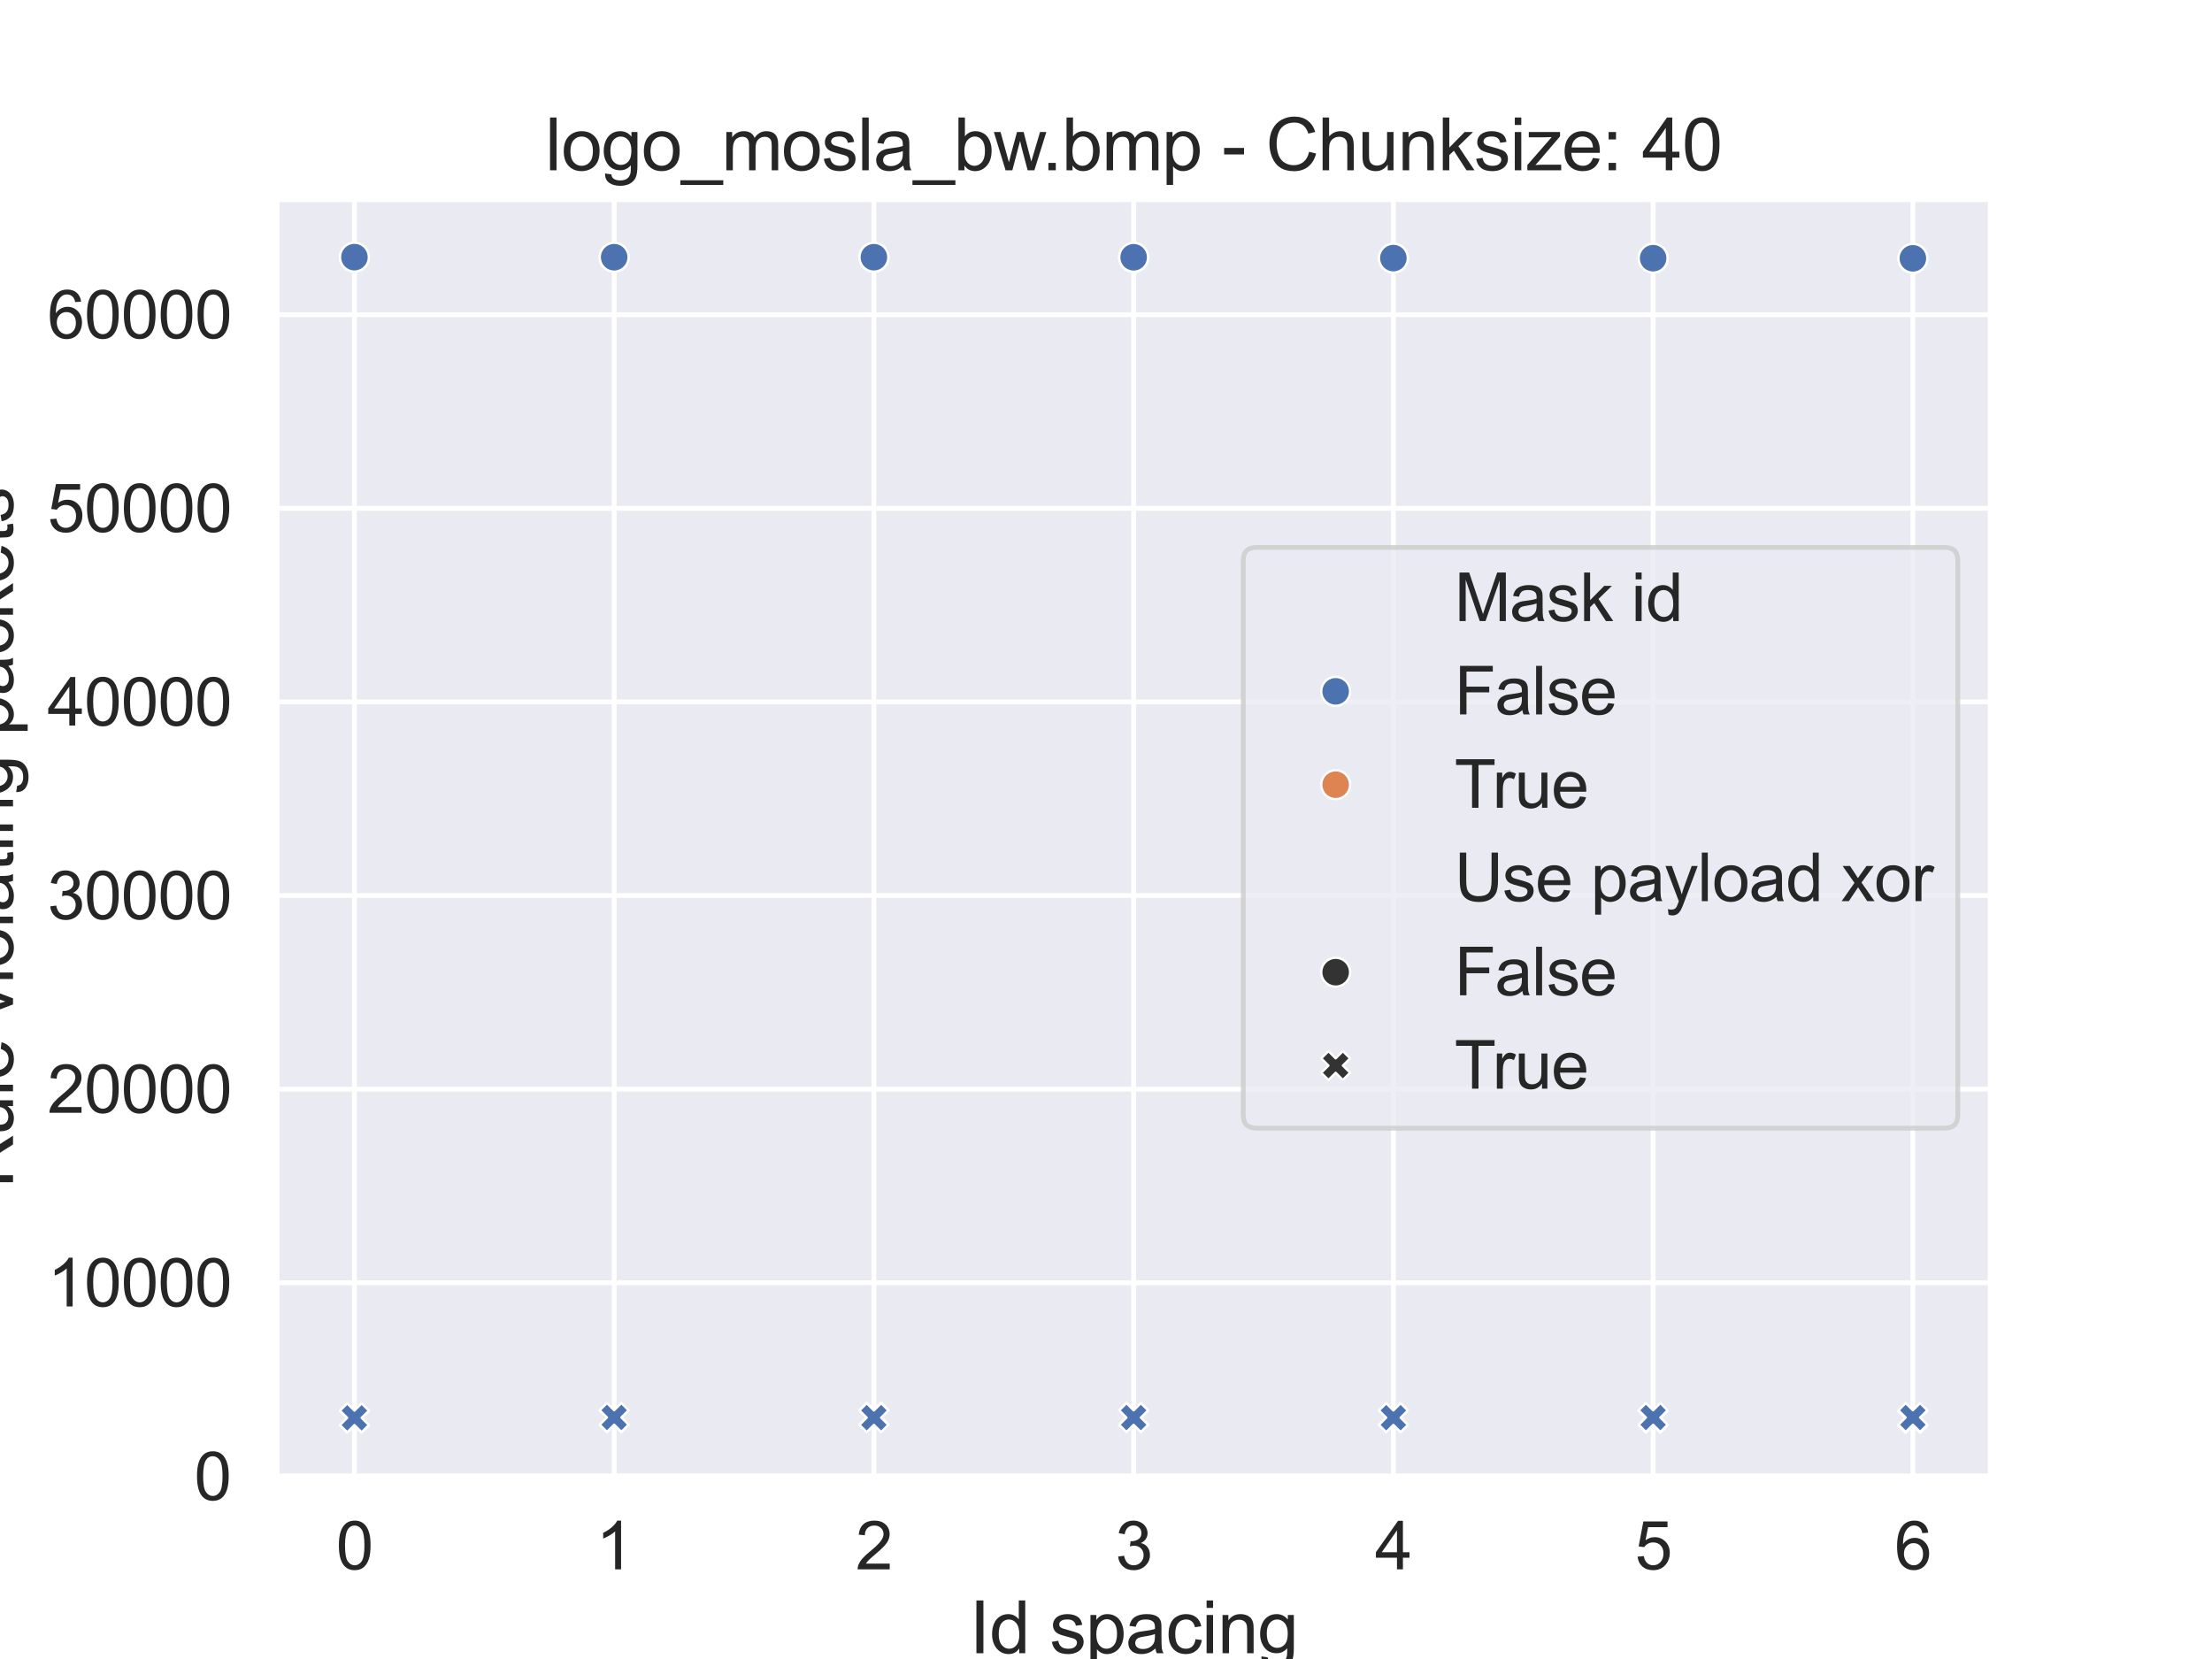 <?xml version="1.0" encoding="utf-8" standalone="no"?>
<!DOCTYPE svg PUBLIC "-//W3C//DTD SVG 1.1//EN"
  "http://www.w3.org/Graphics/SVG/1.1/DTD/svg11.dtd">
<svg xmlns:xlink="http://www.w3.org/1999/xlink" width="460.8pt" height="345.6pt" viewBox="0 0 460.8 345.6" xmlns="http://www.w3.org/2000/svg" version="1.1">
 <defs>
  <style type="text/css">*{stroke-linejoin: round; stroke-linecap: butt}</style>
 </defs>
 <g id="figure_1">
  <g id="patch_1">
   <path d="M 0 345.6 
L 460.8 345.6 
L 460.8 0 
L 0 0 
z
" style="fill: #ffffff"/>
  </g>
  <g id="axes_1">
   <g id="patch_2">
    <path d="M 57.6 307.584 
L 414.72 307.584 
L 414.72 41.472 
L 57.6 41.472 
z
" style="fill: #eaeaf2"/>
   </g>
   <g id="matplotlib.axis_1">
    <g id="xtick_1">
     <g id="line2d_1">
      <path d="M 73.833 307.584 
L 73.833 41.472 
" clip-path="url(#p64cc87c2f6)" style="fill: none; stroke: #ffffff; stroke-linecap: round"/>
     </g>
     <g id="text_1">
      <!-- 0 -->
      <g style="fill: #262626" transform="translate(70.01 326.926) scale(0.138 -0.138)">
       <defs>
        <path id="ArialMT-30" d="M 266 2259 
Q 266 3072 433 3567 
Q 600 4063 929 4331 
Q 1259 4600 1759 4600 
Q 2128 4600 2406 4451 
Q 2684 4303 2865 4023 
Q 3047 3744 3150 3342 
Q 3253 2941 3253 2259 
Q 3253 1453 3087 958 
Q 2922 463 2592 192 
Q 2263 -78 1759 -78 
Q 1097 -78 719 397 
Q 266 969 266 2259 
z
M 844 2259 
Q 844 1131 1108 757 
Q 1372 384 1759 384 
Q 2147 384 2411 759 
Q 2675 1134 2675 2259 
Q 2675 3391 2411 3762 
Q 2147 4134 1753 4134 
Q 1366 4134 1134 3806 
Q 844 3388 844 2259 
z
" transform="scale(0.016)"/>
       </defs>
       <use xlink:href="#ArialMT-30"/>
      </g>
     </g>
    </g>
    <g id="xtick_2">
     <g id="line2d_2">
      <path d="M 127.942 307.584 
L 127.942 41.472 
" clip-path="url(#p64cc87c2f6)" style="fill: none; stroke: #ffffff; stroke-linecap: round"/>
     </g>
     <g id="text_2">
      <!-- 1 -->
      <g style="fill: #262626" transform="translate(124.119 326.926) scale(0.138 -0.138)">
       <defs>
        <path id="ArialMT-31" d="M 2384 0 
L 1822 0 
L 1822 3584 
Q 1619 3391 1289 3197 
Q 959 3003 697 2906 
L 697 3450 
Q 1169 3672 1522 3987 
Q 1875 4303 2022 4600 
L 2384 4600 
L 2384 0 
z
" transform="scale(0.016)"/>
       </defs>
       <use xlink:href="#ArialMT-31"/>
      </g>
     </g>
    </g>
    <g id="xtick_3">
     <g id="line2d_3">
      <path d="M 182.051 307.584 
L 182.051 41.472 
" clip-path="url(#p64cc87c2f6)" style="fill: none; stroke: #ffffff; stroke-linecap: round"/>
     </g>
     <g id="text_3">
      <!-- 2 -->
      <g style="fill: #262626" transform="translate(178.228 326.926) scale(0.138 -0.138)">
       <defs>
        <path id="ArialMT-32" d="M 3222 541 
L 3222 0 
L 194 0 
Q 188 203 259 391 
Q 375 700 629 1000 
Q 884 1300 1366 1694 
Q 2113 2306 2375 2664 
Q 2638 3022 2638 3341 
Q 2638 3675 2398 3904 
Q 2159 4134 1775 4134 
Q 1369 4134 1125 3890 
Q 881 3647 878 3216 
L 300 3275 
Q 359 3922 746 4261 
Q 1134 4600 1788 4600 
Q 2447 4600 2831 4234 
Q 3216 3869 3216 3328 
Q 3216 3053 3103 2787 
Q 2991 2522 2730 2228 
Q 2469 1934 1863 1422 
Q 1356 997 1212 845 
Q 1069 694 975 541 
L 3222 541 
z
" transform="scale(0.016)"/>
       </defs>
       <use xlink:href="#ArialMT-32"/>
      </g>
     </g>
    </g>
    <g id="xtick_4">
     <g id="line2d_4">
      <path d="M 236.16 307.584 
L 236.16 41.472 
" clip-path="url(#p64cc87c2f6)" style="fill: none; stroke: #ffffff; stroke-linecap: round"/>
     </g>
     <g id="text_4">
      <!-- 3 -->
      <g style="fill: #262626" transform="translate(232.337 326.926) scale(0.138 -0.138)">
       <defs>
        <path id="ArialMT-33" d="M 269 1209 
L 831 1284 
Q 928 806 1161 595 
Q 1394 384 1728 384 
Q 2125 384 2398 659 
Q 2672 934 2672 1341 
Q 2672 1728 2419 1979 
Q 2166 2231 1775 2231 
Q 1616 2231 1378 2169 
L 1441 2663 
Q 1497 2656 1531 2656 
Q 1891 2656 2178 2843 
Q 2466 3031 2466 3422 
Q 2466 3731 2256 3934 
Q 2047 4138 1716 4138 
Q 1388 4138 1169 3931 
Q 950 3725 888 3313 
L 325 3413 
Q 428 3978 793 4289 
Q 1159 4600 1703 4600 
Q 2078 4600 2393 4439 
Q 2709 4278 2876 4000 
Q 3044 3722 3044 3409 
Q 3044 3113 2884 2869 
Q 2725 2625 2413 2481 
Q 2819 2388 3044 2092 
Q 3269 1797 3269 1353 
Q 3269 753 2831 336 
Q 2394 -81 1725 -81 
Q 1122 -81 723 278 
Q 325 638 269 1209 
z
" transform="scale(0.016)"/>
       </defs>
       <use xlink:href="#ArialMT-33"/>
      </g>
     </g>
    </g>
    <g id="xtick_5">
     <g id="line2d_5">
      <path d="M 290.269 307.584 
L 290.269 41.472 
" clip-path="url(#p64cc87c2f6)" style="fill: none; stroke: #ffffff; stroke-linecap: round"/>
     </g>
     <g id="text_5">
      <!-- 4 -->
      <g style="fill: #262626" transform="translate(286.446 326.926) scale(0.138 -0.138)">
       <defs>
        <path id="ArialMT-34" d="M 2069 0 
L 2069 1097 
L 81 1097 
L 81 1613 
L 2172 4581 
L 2631 4581 
L 2631 1613 
L 3250 1613 
L 3250 1097 
L 2631 1097 
L 2631 0 
L 2069 0 
z
M 2069 1613 
L 2069 3678 
L 634 1613 
L 2069 1613 
z
" transform="scale(0.016)"/>
       </defs>
       <use xlink:href="#ArialMT-34"/>
      </g>
     </g>
    </g>
    <g id="xtick_6">
     <g id="line2d_6">
      <path d="M 344.378 307.584 
L 344.378 41.472 
" clip-path="url(#p64cc87c2f6)" style="fill: none; stroke: #ffffff; stroke-linecap: round"/>
     </g>
     <g id="text_6">
      <!-- 5 -->
      <g style="fill: #262626" transform="translate(340.555 326.926) scale(0.138 -0.138)">
       <defs>
        <path id="ArialMT-35" d="M 266 1200 
L 856 1250 
Q 922 819 1161 601 
Q 1400 384 1738 384 
Q 2144 384 2425 690 
Q 2706 997 2706 1503 
Q 2706 1984 2436 2262 
Q 2166 2541 1728 2541 
Q 1456 2541 1237 2417 
Q 1019 2294 894 2097 
L 366 2166 
L 809 4519 
L 3088 4519 
L 3088 3981 
L 1259 3981 
L 1013 2750 
Q 1425 3038 1878 3038 
Q 2478 3038 2890 2622 
Q 3303 2206 3303 1553 
Q 3303 931 2941 478 
Q 2500 -78 1738 -78 
Q 1113 -78 717 272 
Q 322 622 266 1200 
z
" transform="scale(0.016)"/>
       </defs>
       <use xlink:href="#ArialMT-35"/>
      </g>
     </g>
    </g>
    <g id="xtick_7">
     <g id="line2d_7">
      <path d="M 398.487 307.584 
L 398.487 41.472 
" clip-path="url(#p64cc87c2f6)" style="fill: none; stroke: #ffffff; stroke-linecap: round"/>
     </g>
     <g id="text_7">
      <!-- 6 -->
      <g style="fill: #262626" transform="translate(394.664 326.926) scale(0.138 -0.138)">
       <defs>
        <path id="ArialMT-36" d="M 3184 3459 
L 2625 3416 
Q 2550 3747 2413 3897 
Q 2184 4138 1850 4138 
Q 1581 4138 1378 3988 
Q 1113 3794 959 3422 
Q 806 3050 800 2363 
Q 1003 2672 1297 2822 
Q 1591 2972 1913 2972 
Q 2475 2972 2870 2558 
Q 3266 2144 3266 1488 
Q 3266 1056 3080 686 
Q 2894 316 2569 119 
Q 2244 -78 1831 -78 
Q 1128 -78 684 439 
Q 241 956 241 2144 
Q 241 3472 731 4075 
Q 1159 4600 1884 4600 
Q 2425 4600 2770 4297 
Q 3116 3994 3184 3459 
z
M 888 1484 
Q 888 1194 1011 928 
Q 1134 663 1356 523 
Q 1578 384 1822 384 
Q 2178 384 2434 671 
Q 2691 959 2691 1453 
Q 2691 1928 2437 2201 
Q 2184 2475 1800 2475 
Q 1419 2475 1153 2201 
Q 888 1928 888 1484 
z
" transform="scale(0.016)"/>
       </defs>
       <use xlink:href="#ArialMT-36"/>
      </g>
     </g>
    </g>
    <g id="text_8">
     <!-- Id spacing -->
     <g style="fill: #262626" transform="translate(201.973 344.396) scale(0.15 -0.15)">
      <defs>
       <path id="ArialMT-49" d="M 597 0 
L 597 4581 
L 1203 4581 
L 1203 0 
L 597 0 
z
" transform="scale(0.016)"/>
       <path id="ArialMT-64" d="M 2575 0 
L 2575 419 
Q 2259 -75 1647 -75 
Q 1250 -75 917 144 
Q 584 363 401 755 
Q 219 1147 219 1656 
Q 219 2153 384 2558 
Q 550 2963 881 3178 
Q 1213 3394 1622 3394 
Q 1922 3394 2156 3267 
Q 2391 3141 2538 2938 
L 2538 4581 
L 3097 4581 
L 3097 0 
L 2575 0 
z
M 797 1656 
Q 797 1019 1065 703 
Q 1334 388 1700 388 
Q 2069 388 2326 689 
Q 2584 991 2584 1609 
Q 2584 2291 2321 2609 
Q 2059 2928 1675 2928 
Q 1300 2928 1048 2622 
Q 797 2316 797 1656 
z
" transform="scale(0.016)"/>
       <path id="ArialMT-20" transform="scale(0.016)"/>
       <path id="ArialMT-73" d="M 197 991 
L 753 1078 
Q 800 744 1014 566 
Q 1228 388 1613 388 
Q 2000 388 2187 545 
Q 2375 703 2375 916 
Q 2375 1106 2209 1216 
Q 2094 1291 1634 1406 
Q 1016 1563 777 1677 
Q 538 1791 414 1992 
Q 291 2194 291 2438 
Q 291 2659 392 2848 
Q 494 3038 669 3163 
Q 800 3259 1026 3326 
Q 1253 3394 1513 3394 
Q 1903 3394 2198 3281 
Q 2494 3169 2634 2976 
Q 2775 2784 2828 2463 
L 2278 2388 
Q 2241 2644 2061 2787 
Q 1881 2931 1553 2931 
Q 1166 2931 1000 2803 
Q 834 2675 834 2503 
Q 834 2394 903 2306 
Q 972 2216 1119 2156 
Q 1203 2125 1616 2013 
Q 2213 1853 2448 1751 
Q 2684 1650 2818 1456 
Q 2953 1263 2953 975 
Q 2953 694 2789 445 
Q 2625 197 2315 61 
Q 2006 -75 1616 -75 
Q 969 -75 630 194 
Q 291 463 197 991 
z
" transform="scale(0.016)"/>
       <path id="ArialMT-70" d="M 422 -1272 
L 422 3319 
L 934 3319 
L 934 2888 
Q 1116 3141 1344 3267 
Q 1572 3394 1897 3394 
Q 2322 3394 2647 3175 
Q 2972 2956 3137 2557 
Q 3303 2159 3303 1684 
Q 3303 1175 3120 767 
Q 2938 359 2589 142 
Q 2241 -75 1856 -75 
Q 1575 -75 1351 44 
Q 1128 163 984 344 
L 984 -1272 
L 422 -1272 
z
M 931 1641 
Q 931 1000 1190 694 
Q 1450 388 1819 388 
Q 2194 388 2461 705 
Q 2728 1022 2728 1688 
Q 2728 2322 2467 2637 
Q 2206 2953 1844 2953 
Q 1484 2953 1207 2617 
Q 931 2281 931 1641 
z
" transform="scale(0.016)"/>
       <path id="ArialMT-61" d="M 2588 409 
Q 2275 144 1986 34 
Q 1697 -75 1366 -75 
Q 819 -75 525 192 
Q 231 459 231 875 
Q 231 1119 342 1320 
Q 453 1522 633 1644 
Q 813 1766 1038 1828 
Q 1203 1872 1538 1913 
Q 2219 1994 2541 2106 
Q 2544 2222 2544 2253 
Q 2544 2597 2384 2738 
Q 2169 2928 1744 2928 
Q 1347 2928 1158 2789 
Q 969 2650 878 2297 
L 328 2372 
Q 403 2725 575 2942 
Q 747 3159 1072 3276 
Q 1397 3394 1825 3394 
Q 2250 3394 2515 3294 
Q 2781 3194 2906 3042 
Q 3031 2891 3081 2659 
Q 3109 2516 3109 2141 
L 3109 1391 
Q 3109 606 3145 398 
Q 3181 191 3288 0 
L 2700 0 
Q 2613 175 2588 409 
z
M 2541 1666 
Q 2234 1541 1622 1453 
Q 1275 1403 1131 1340 
Q 988 1278 909 1158 
Q 831 1038 831 891 
Q 831 666 1001 516 
Q 1172 366 1500 366 
Q 1825 366 2078 508 
Q 2331 650 2450 897 
Q 2541 1088 2541 1459 
L 2541 1666 
z
" transform="scale(0.016)"/>
       <path id="ArialMT-63" d="M 2588 1216 
L 3141 1144 
Q 3050 572 2676 248 
Q 2303 -75 1759 -75 
Q 1078 -75 664 370 
Q 250 816 250 1647 
Q 250 2184 428 2587 
Q 606 2991 970 3192 
Q 1334 3394 1763 3394 
Q 2303 3394 2647 3120 
Q 2991 2847 3088 2344 
L 2541 2259 
Q 2463 2594 2264 2762 
Q 2066 2931 1784 2931 
Q 1359 2931 1093 2626 
Q 828 2322 828 1663 
Q 828 994 1084 691 
Q 1341 388 1753 388 
Q 2084 388 2306 591 
Q 2528 794 2588 1216 
z
" transform="scale(0.016)"/>
       <path id="ArialMT-69" d="M 425 3934 
L 425 4581 
L 988 4581 
L 988 3934 
L 425 3934 
z
M 425 0 
L 425 3319 
L 988 3319 
L 988 0 
L 425 0 
z
" transform="scale(0.016)"/>
       <path id="ArialMT-6e" d="M 422 0 
L 422 3319 
L 928 3319 
L 928 2847 
Q 1294 3394 1984 3394 
Q 2284 3394 2536 3286 
Q 2788 3178 2913 3003 
Q 3038 2828 3088 2588 
Q 3119 2431 3119 2041 
L 3119 0 
L 2556 0 
L 2556 2019 
Q 2556 2363 2490 2533 
Q 2425 2703 2258 2804 
Q 2091 2906 1866 2906 
Q 1506 2906 1245 2678 
Q 984 2450 984 1813 
L 984 0 
L 422 0 
z
" transform="scale(0.016)"/>
       <path id="ArialMT-67" d="M 319 -275 
L 866 -356 
Q 900 -609 1056 -725 
Q 1266 -881 1628 -881 
Q 2019 -881 2231 -725 
Q 2444 -569 2519 -288 
Q 2563 -116 2559 434 
Q 2191 0 1641 0 
Q 956 0 581 494 
Q 206 988 206 1678 
Q 206 2153 378 2554 
Q 550 2956 876 3175 
Q 1203 3394 1644 3394 
Q 2231 3394 2613 2919 
L 2613 3319 
L 3131 3319 
L 3131 450 
Q 3131 -325 2973 -648 
Q 2816 -972 2473 -1159 
Q 2131 -1347 1631 -1347 
Q 1038 -1347 672 -1080 
Q 306 -813 319 -275 
z
M 784 1719 
Q 784 1066 1043 766 
Q 1303 466 1694 466 
Q 2081 466 2343 764 
Q 2606 1063 2606 1700 
Q 2606 2309 2336 2618 
Q 2066 2928 1684 2928 
Q 1309 2928 1046 2623 
Q 784 2319 784 1719 
z
" transform="scale(0.016)"/>
      </defs>
      <use xlink:href="#ArialMT-49"/>
      <use xlink:href="#ArialMT-64" x="27.783"/>
      <use xlink:href="#ArialMT-20" x="83.398"/>
      <use xlink:href="#ArialMT-73" x="111.182"/>
      <use xlink:href="#ArialMT-70" x="161.182"/>
      <use xlink:href="#ArialMT-61" x="216.797"/>
      <use xlink:href="#ArialMT-63" x="272.412"/>
      <use xlink:href="#ArialMT-69" x="322.412"/>
      <use xlink:href="#ArialMT-6e" x="344.629"/>
      <use xlink:href="#ArialMT-67" x="400.244"/>
     </g>
    </g>
   </g>
   <g id="matplotlib.axis_2">
    <g id="ytick_1">
     <g id="line2d_8">
      <path d="M 57.6 307.564 
L 414.72 307.564 
" clip-path="url(#p64cc87c2f6)" style="fill: none; stroke: #ffffff; stroke-linecap: round"/>
     </g>
     <g id="text_9">
      <!-- 0 -->
      <g style="fill: #262626" transform="translate(40.454 312.485) scale(0.138 -0.138)">
       <use xlink:href="#ArialMT-30"/>
      </g>
     </g>
    </g>
    <g id="ytick_2">
     <g id="line2d_9">
      <path d="M 57.6 267.229 
L 414.72 267.229 
" clip-path="url(#p64cc87c2f6)" style="fill: none; stroke: #ffffff; stroke-linecap: round"/>
     </g>
     <g id="text_10">
      <!-- 10000 -->
      <g style="fill: #262626" transform="translate(9.869 272.15) scale(0.138 -0.138)">
       <use xlink:href="#ArialMT-31"/>
       <use xlink:href="#ArialMT-30" x="55.615"/>
       <use xlink:href="#ArialMT-30" x="111.23"/>
       <use xlink:href="#ArialMT-30" x="166.846"/>
       <use xlink:href="#ArialMT-30" x="222.461"/>
      </g>
     </g>
    </g>
    <g id="ytick_3">
     <g id="line2d_10">
      <path d="M 57.6 226.894 
L 414.72 226.894 
" clip-path="url(#p64cc87c2f6)" style="fill: none; stroke: #ffffff; stroke-linecap: round"/>
     </g>
     <g id="text_11">
      <!-- 20000 -->
      <g style="fill: #262626" transform="translate(9.869 231.815) scale(0.138 -0.138)">
       <use xlink:href="#ArialMT-32"/>
       <use xlink:href="#ArialMT-30" x="55.615"/>
       <use xlink:href="#ArialMT-30" x="111.23"/>
       <use xlink:href="#ArialMT-30" x="166.846"/>
       <use xlink:href="#ArialMT-30" x="222.461"/>
      </g>
     </g>
    </g>
    <g id="ytick_4">
     <g id="line2d_11">
      <path d="M 57.6 186.558 
L 414.72 186.558 
" clip-path="url(#p64cc87c2f6)" style="fill: none; stroke: #ffffff; stroke-linecap: round"/>
     </g>
     <g id="text_12">
      <!-- 30000 -->
      <g style="fill: #262626" transform="translate(9.869 191.479) scale(0.138 -0.138)">
       <use xlink:href="#ArialMT-33"/>
       <use xlink:href="#ArialMT-30" x="55.615"/>
       <use xlink:href="#ArialMT-30" x="111.23"/>
       <use xlink:href="#ArialMT-30" x="166.846"/>
       <use xlink:href="#ArialMT-30" x="222.461"/>
      </g>
     </g>
    </g>
    <g id="ytick_5">
     <g id="line2d_12">
      <path d="M 57.6 146.223 
L 414.72 146.223 
" clip-path="url(#p64cc87c2f6)" style="fill: none; stroke: #ffffff; stroke-linecap: round"/>
     </g>
     <g id="text_13">
      <!-- 40000 -->
      <g style="fill: #262626" transform="translate(9.869 151.144) scale(0.138 -0.138)">
       <use xlink:href="#ArialMT-34"/>
       <use xlink:href="#ArialMT-30" x="55.615"/>
       <use xlink:href="#ArialMT-30" x="111.23"/>
       <use xlink:href="#ArialMT-30" x="166.846"/>
       <use xlink:href="#ArialMT-30" x="222.461"/>
      </g>
     </g>
    </g>
    <g id="ytick_6">
     <g id="line2d_13">
      <path d="M 57.6 105.887 
L 414.72 105.887 
" clip-path="url(#p64cc87c2f6)" style="fill: none; stroke: #ffffff; stroke-linecap: round"/>
     </g>
     <g id="text_14">
      <!-- 50000 -->
      <g style="fill: #262626" transform="translate(9.869 110.808) scale(0.138 -0.138)">
       <use xlink:href="#ArialMT-35"/>
       <use xlink:href="#ArialMT-30" x="55.615"/>
       <use xlink:href="#ArialMT-30" x="111.23"/>
       <use xlink:href="#ArialMT-30" x="166.846"/>
       <use xlink:href="#ArialMT-30" x="222.461"/>
      </g>
     </g>
    </g>
    <g id="ytick_7">
     <g id="line2d_14">
      <path d="M 57.6 65.552 
L 414.72 65.552 
" clip-path="url(#p64cc87c2f6)" style="fill: none; stroke: #ffffff; stroke-linecap: round"/>
     </g>
     <g id="text_15">
      <!-- 60000 -->
      <g style="fill: #262626" transform="translate(9.869 70.473) scale(0.138 -0.138)">
       <use xlink:href="#ArialMT-36"/>
       <use xlink:href="#ArialMT-30" x="55.615"/>
       <use xlink:href="#ArialMT-30" x="111.23"/>
       <use xlink:href="#ArialMT-30" x="166.846"/>
       <use xlink:href="#ArialMT-30" x="222.461"/>
      </g>
     </g>
    </g>
    <g id="text_16">
     <!-- Rule violating packets -->
     <g style="fill: #262626" transform="translate(2.712 247.481) rotate(-90) scale(0.15 -0.15)">
      <defs>
       <path id="ArialMT-52" d="M 503 0 
L 503 4581 
L 2534 4581 
Q 3147 4581 3465 4457 
Q 3784 4334 3975 4021 
Q 4166 3709 4166 3331 
Q 4166 2844 3850 2509 
Q 3534 2175 2875 2084 
Q 3116 1969 3241 1856 
Q 3506 1613 3744 1247 
L 4541 0 
L 3778 0 
L 3172 953 
Q 2906 1366 2734 1584 
Q 2563 1803 2427 1890 
Q 2291 1978 2150 2013 
Q 2047 2034 1813 2034 
L 1109 2034 
L 1109 0 
L 503 0 
z
M 1109 2559 
L 2413 2559 
Q 2828 2559 3062 2645 
Q 3297 2731 3419 2920 
Q 3541 3109 3541 3331 
Q 3541 3656 3305 3865 
Q 3069 4075 2559 4075 
L 1109 4075 
L 1109 2559 
z
" transform="scale(0.016)"/>
       <path id="ArialMT-75" d="M 2597 0 
L 2597 488 
Q 2209 -75 1544 -75 
Q 1250 -75 995 37 
Q 741 150 617 320 
Q 494 491 444 738 
Q 409 903 409 1263 
L 409 3319 
L 972 3319 
L 972 1478 
Q 972 1038 1006 884 
Q 1059 663 1231 536 
Q 1403 409 1656 409 
Q 1909 409 2131 539 
Q 2353 669 2445 892 
Q 2538 1116 2538 1541 
L 2538 3319 
L 3100 3319 
L 3100 0 
L 2597 0 
z
" transform="scale(0.016)"/>
       <path id="ArialMT-6c" d="M 409 0 
L 409 4581 
L 972 4581 
L 972 0 
L 409 0 
z
" transform="scale(0.016)"/>
       <path id="ArialMT-65" d="M 2694 1069 
L 3275 997 
Q 3138 488 2766 206 
Q 2394 -75 1816 -75 
Q 1088 -75 661 373 
Q 234 822 234 1631 
Q 234 2469 665 2931 
Q 1097 3394 1784 3394 
Q 2450 3394 2872 2941 
Q 3294 2488 3294 1666 
Q 3294 1616 3291 1516 
L 816 1516 
Q 847 969 1125 678 
Q 1403 388 1819 388 
Q 2128 388 2347 550 
Q 2566 713 2694 1069 
z
M 847 1978 
L 2700 1978 
Q 2663 2397 2488 2606 
Q 2219 2931 1791 2931 
Q 1403 2931 1139 2672 
Q 875 2413 847 1978 
z
" transform="scale(0.016)"/>
       <path id="ArialMT-76" d="M 1344 0 
L 81 3319 
L 675 3319 
L 1388 1331 
Q 1503 1009 1600 663 
Q 1675 925 1809 1294 
L 2547 3319 
L 3125 3319 
L 1869 0 
L 1344 0 
z
" transform="scale(0.016)"/>
       <path id="ArialMT-6f" d="M 213 1659 
Q 213 2581 725 3025 
Q 1153 3394 1769 3394 
Q 2453 3394 2887 2945 
Q 3322 2497 3322 1706 
Q 3322 1066 3130 698 
Q 2938 331 2570 128 
Q 2203 -75 1769 -75 
Q 1072 -75 642 372 
Q 213 819 213 1659 
z
M 791 1659 
Q 791 1022 1069 705 
Q 1347 388 1769 388 
Q 2188 388 2466 706 
Q 2744 1025 2744 1678 
Q 2744 2294 2464 2611 
Q 2184 2928 1769 2928 
Q 1347 2928 1069 2612 
Q 791 2297 791 1659 
z
" transform="scale(0.016)"/>
       <path id="ArialMT-74" d="M 1650 503 
L 1731 6 
Q 1494 -44 1306 -44 
Q 1000 -44 831 53 
Q 663 150 594 308 
Q 525 466 525 972 
L 525 2881 
L 113 2881 
L 113 3319 
L 525 3319 
L 525 4141 
L 1084 4478 
L 1084 3319 
L 1650 3319 
L 1650 2881 
L 1084 2881 
L 1084 941 
Q 1084 700 1114 631 
Q 1144 563 1211 522 
Q 1278 481 1403 481 
Q 1497 481 1650 503 
z
" transform="scale(0.016)"/>
       <path id="ArialMT-6b" d="M 425 0 
L 425 4581 
L 988 4581 
L 988 1969 
L 2319 3319 
L 3047 3319 
L 1778 2088 
L 3175 0 
L 2481 0 
L 1384 1697 
L 988 1316 
L 988 0 
L 425 0 
z
" transform="scale(0.016)"/>
      </defs>
      <use xlink:href="#ArialMT-52"/>
      <use xlink:href="#ArialMT-75" x="72.217"/>
      <use xlink:href="#ArialMT-6c" x="127.832"/>
      <use xlink:href="#ArialMT-65" x="150.049"/>
      <use xlink:href="#ArialMT-20" x="205.664"/>
      <use xlink:href="#ArialMT-76" x="233.447"/>
      <use xlink:href="#ArialMT-69" x="283.447"/>
      <use xlink:href="#ArialMT-6f" x="305.664"/>
      <use xlink:href="#ArialMT-6c" x="361.279"/>
      <use xlink:href="#ArialMT-61" x="383.496"/>
      <use xlink:href="#ArialMT-74" x="439.111"/>
      <use xlink:href="#ArialMT-69" x="466.895"/>
      <use xlink:href="#ArialMT-6e" x="489.111"/>
      <use xlink:href="#ArialMT-67" x="544.727"/>
      <use xlink:href="#ArialMT-20" x="600.342"/>
      <use xlink:href="#ArialMT-70" x="628.125"/>
      <use xlink:href="#ArialMT-61" x="683.74"/>
      <use xlink:href="#ArialMT-63" x="739.355"/>
      <use xlink:href="#ArialMT-6b" x="789.355"/>
      <use xlink:href="#ArialMT-65" x="839.355"/>
      <use xlink:href="#ArialMT-74" x="894.971"/>
      <use xlink:href="#ArialMT-73" x="922.754"/>
     </g>
    </g>
   </g>
   <g id="PathCollection_1">
    <path d="M 72.333 298.432 
L 73.833 296.932 
L 75.333 298.432 
L 76.833 296.932 
L 75.333 295.432 
L 76.833 293.932 
L 75.333 292.432 
L 73.833 293.932 
L 72.333 292.432 
L 70.833 293.932 
L 72.333 295.432 
L 70.833 296.932 
z
" clip-path="url(#p64cc87c2f6)" style="fill: #dd8452; stroke: #ffffff; stroke-width: 0.48"/>
    <path d="M 72.333 298.359 
L 73.833 296.859 
L 75.333 298.359 
L 76.833 296.859 
L 75.333 295.359 
L 76.833 293.859 
L 75.333 292.359 
L 73.833 293.859 
L 72.333 292.359 
L 70.833 293.859 
L 72.333 295.359 
L 70.833 296.859 
z
" clip-path="url(#p64cc87c2f6)" style="fill: #4c72b0; stroke: #ffffff; stroke-width: 0.48"/>
    <path d="M 73.833 56.608 
C 74.628 56.608 75.391 56.292 75.954 55.73 
C 76.517 55.167 76.833 54.404 76.833 53.608 
C 76.833 52.813 76.517 52.05 75.954 51.487 
C 75.391 50.924 74.628 50.608 73.833 50.608 
C 73.037 50.608 72.274 50.924 71.711 51.487 
C 71.149 52.05 70.833 52.813 70.833 53.608 
C 70.833 54.404 71.149 55.167 71.711 55.73 
C 72.274 56.292 73.037 56.608 73.833 56.608 
z
" clip-path="url(#p64cc87c2f6)" style="fill: #dd8452; stroke: #ffffff; stroke-width: 0.48"/>
    <path d="M 73.833 56.568 
C 74.628 56.568 75.391 56.252 75.954 55.689 
C 76.517 55.127 76.833 54.364 76.833 53.568 
C 76.833 52.772 76.517 52.009 75.954 51.447 
C 75.391 50.884 74.628 50.568 73.833 50.568 
C 73.037 50.568 72.274 50.884 71.711 51.447 
C 71.149 52.009 70.833 52.772 70.833 53.568 
C 70.833 54.364 71.149 55.127 71.711 55.689 
C 72.274 56.252 73.037 56.568 73.833 56.568 
z
" clip-path="url(#p64cc87c2f6)" style="fill: #4c72b0; stroke: #ffffff; stroke-width: 0.48"/>
    <path d="M 126.442 298.347 
L 127.942 296.847 
L 129.442 298.347 
L 130.942 296.847 
L 129.442 295.347 
L 130.942 293.847 
L 129.442 292.347 
L 127.942 293.847 
L 126.442 292.347 
L 124.942 293.847 
L 126.442 295.347 
L 124.942 296.847 
z
" clip-path="url(#p64cc87c2f6)" style="fill: #dd8452; stroke: #ffffff; stroke-width: 0.48"/>
    <path d="M 126.442 298.282 
L 127.942 296.782 
L 129.442 298.282 
L 130.942 296.782 
L 129.442 295.282 
L 130.942 293.782 
L 129.442 292.282 
L 127.942 293.782 
L 126.442 292.282 
L 124.942 293.782 
L 126.442 295.282 
L 124.942 296.782 
z
" clip-path="url(#p64cc87c2f6)" style="fill: #4c72b0; stroke: #ffffff; stroke-width: 0.48"/>
    <path d="M 127.942 56.608 
C 128.737 56.608 129.501 56.292 130.063 55.73 
C 130.626 55.167 130.942 54.404 130.942 53.608 
C 130.942 52.813 130.626 52.05 130.063 51.487 
C 129.501 50.924 128.737 50.608 127.942 50.608 
C 127.146 50.608 126.383 50.924 125.82 51.487 
C 125.258 52.05 124.942 52.813 124.942 53.608 
C 124.942 54.404 125.258 55.167 125.82 55.73 
C 126.383 56.292 127.146 56.608 127.942 56.608 
z
" clip-path="url(#p64cc87c2f6)" style="fill: #dd8452; stroke: #ffffff; stroke-width: 0.48"/>
    <path d="M 127.942 56.584 
C 128.737 56.584 129.501 56.268 130.063 55.705 
C 130.626 55.143 130.942 54.38 130.942 53.584 
C 130.942 52.789 130.626 52.025 130.063 51.463 
C 129.501 50.9 128.737 50.584 127.942 50.584 
C 127.146 50.584 126.383 50.9 125.82 51.463 
C 125.258 52.025 124.942 52.789 124.942 53.584 
C 124.942 54.38 125.258 55.143 125.82 55.705 
C 126.383 56.268 127.146 56.584 127.942 56.584 
z
" clip-path="url(#p64cc87c2f6)" style="fill: #4c72b0; stroke: #ffffff; stroke-width: 0.48"/>
    <path d="M 180.551 298.202 
L 182.051 296.702 
L 183.551 298.202 
L 185.051 296.702 
L 183.551 295.202 
L 185.051 293.702 
L 183.551 292.202 
L 182.051 293.702 
L 180.551 292.202 
L 179.051 293.702 
L 180.551 295.202 
L 179.051 296.702 
z
" clip-path="url(#p64cc87c2f6)" style="fill: #dd8452; stroke: #ffffff; stroke-width: 0.48"/>
    <path d="M 180.551 298.327 
L 182.051 296.827 
L 183.551 298.327 
L 185.051 296.827 
L 183.551 295.327 
L 185.051 293.827 
L 183.551 292.327 
L 182.051 293.827 
L 180.551 292.327 
L 179.051 293.827 
L 180.551 295.327 
L 179.051 296.827 
z
" clip-path="url(#p64cc87c2f6)" style="fill: #4c72b0; stroke: #ffffff; stroke-width: 0.48"/>
    <path d="M 182.051 56.608 
C 182.847 56.608 183.61 56.292 184.172 55.73 
C 184.735 55.167 185.051 54.404 185.051 53.608 
C 185.051 52.813 184.735 52.05 184.172 51.487 
C 183.61 50.924 182.847 50.608 182.051 50.608 
C 181.255 50.608 180.492 50.924 179.93 51.487 
C 179.367 52.05 179.051 52.813 179.051 53.608 
C 179.051 54.404 179.367 55.167 179.93 55.73 
C 180.492 56.292 181.255 56.608 182.051 56.608 
z
" clip-path="url(#p64cc87c2f6)" style="fill: #dd8452; stroke: #ffffff; stroke-width: 0.48"/>
    <path d="M 182.051 56.58 
C 182.847 56.58 183.61 56.264 184.172 55.701 
C 184.735 55.139 185.051 54.376 185.051 53.58 
C 185.051 52.784 184.735 52.021 184.172 51.459 
C 183.61 50.896 182.847 50.58 182.051 50.58 
C 181.255 50.58 180.492 50.896 179.93 51.459 
C 179.367 52.021 179.051 52.784 179.051 53.58 
C 179.051 54.376 179.367 55.139 179.93 55.701 
C 180.492 56.264 181.255 56.58 182.051 56.58 
z
" clip-path="url(#p64cc87c2f6)" style="fill: #4c72b0; stroke: #ffffff; stroke-width: 0.48"/>
    <path d="M 234.66 298.286 
L 236.16 296.786 
L 237.66 298.286 
L 239.16 296.786 
L 237.66 295.286 
L 239.16 293.786 
L 237.66 292.286 
L 236.16 293.786 
L 234.66 292.286 
L 233.16 293.786 
L 234.66 295.286 
L 233.16 296.786 
z
" clip-path="url(#p64cc87c2f6)" style="fill: #dd8452; stroke: #ffffff; stroke-width: 0.48"/>
    <path d="M 234.66 298.306 
L 236.16 296.806 
L 237.66 298.306 
L 239.16 296.806 
L 237.66 295.306 
L 239.16 293.806 
L 237.66 292.306 
L 236.16 293.806 
L 234.66 292.306 
L 233.16 293.806 
L 234.66 295.306 
L 233.16 296.806 
z
" clip-path="url(#p64cc87c2f6)" style="fill: #4c72b0; stroke: #ffffff; stroke-width: 0.48"/>
    <path d="M 236.16 56.665 
C 236.956 56.665 237.719 56.349 238.281 55.786 
C 238.844 55.224 239.16 54.46 239.16 53.665 
C 239.16 52.869 238.844 52.106 238.281 51.543 
C 237.719 50.981 236.956 50.665 236.16 50.665 
C 235.364 50.665 234.601 50.981 234.039 51.543 
C 233.476 52.106 233.16 52.869 233.16 53.665 
C 233.16 54.46 233.476 55.224 234.039 55.786 
C 234.601 56.349 235.364 56.665 236.16 56.665 
z
" clip-path="url(#p64cc87c2f6)" style="fill: #dd8452; stroke: #ffffff; stroke-width: 0.48"/>
    <path d="M 236.16 56.596 
C 236.956 56.596 237.719 56.28 238.281 55.718 
C 238.844 55.155 239.16 54.392 239.16 53.596 
C 239.16 52.801 238.844 52.037 238.281 51.475 
C 237.719 50.912 236.956 50.596 236.16 50.596 
C 235.364 50.596 234.601 50.912 234.039 51.475 
C 233.476 52.037 233.16 52.801 233.16 53.596 
C 233.16 54.392 233.476 55.155 234.039 55.718 
C 234.601 56.28 235.364 56.596 236.16 56.596 
z
" clip-path="url(#p64cc87c2f6)" style="fill: #4c72b0; stroke: #ffffff; stroke-width: 0.48"/>
    <path d="M 288.769 298.319 
L 290.269 296.819 
L 291.769 298.319 
L 293.269 296.819 
L 291.769 295.319 
L 293.269 293.819 
L 291.769 292.319 
L 290.269 293.819 
L 288.769 292.319 
L 287.269 293.819 
L 288.769 295.319 
L 287.269 296.819 
z
" clip-path="url(#p64cc87c2f6)" style="fill: #dd8452; stroke: #ffffff; stroke-width: 0.48"/>
    <path d="M 288.769 298.327 
L 290.269 296.827 
L 291.769 298.327 
L 293.269 296.827 
L 291.769 295.327 
L 293.269 293.827 
L 291.769 292.327 
L 290.269 293.827 
L 288.769 292.327 
L 287.269 293.827 
L 288.769 295.327 
L 287.269 296.827 
z
" clip-path="url(#p64cc87c2f6)" style="fill: #4c72b0; stroke: #ffffff; stroke-width: 0.48"/>
    <path d="M 290.269 56.798 
C 291.065 56.798 291.828 56.482 292.39 55.919 
C 292.953 55.357 293.269 54.594 293.269 53.798 
C 293.269 53.002 292.953 52.239 292.39 51.677 
C 291.828 51.114 291.065 50.798 290.269 50.798 
C 289.473 50.798 288.71 51.114 288.148 51.677 
C 287.585 52.239 287.269 53.002 287.269 53.798 
C 287.269 54.594 287.585 55.357 288.148 55.919 
C 288.71 56.482 289.473 56.798 290.269 56.798 
z
" clip-path="url(#p64cc87c2f6)" style="fill: #dd8452; stroke: #ffffff; stroke-width: 0.48"/>
    <path d="M 290.269 56.766 
C 291.065 56.766 291.828 56.45 292.39 55.887 
C 292.953 55.324 293.269 54.561 293.269 53.766 
C 293.269 52.97 292.953 52.207 292.39 51.644 
C 291.828 51.082 291.065 50.766 290.269 50.766 
C 289.473 50.766 288.71 51.082 288.148 51.644 
C 287.585 52.207 287.269 52.97 287.269 53.766 
C 287.269 54.561 287.585 55.324 288.148 55.887 
C 288.71 56.45 289.473 56.766 290.269 56.766 
z
" clip-path="url(#p64cc87c2f6)" style="fill: #4c72b0; stroke: #ffffff; stroke-width: 0.48"/>
    <path d="M 342.878 298.436 
L 344.378 296.936 
L 345.878 298.436 
L 347.378 296.936 
L 345.878 295.436 
L 347.378 293.936 
L 345.878 292.436 
L 344.378 293.936 
L 342.878 292.436 
L 341.378 293.936 
L 342.878 295.436 
L 341.378 296.936 
z
" clip-path="url(#p64cc87c2f6)" style="fill: #dd8452; stroke: #ffffff; stroke-width: 0.48"/>
    <path d="M 342.878 298.294 
L 344.378 296.794 
L 345.878 298.294 
L 347.378 296.794 
L 345.878 295.294 
L 347.378 293.794 
L 345.878 292.294 
L 344.378 293.794 
L 342.878 292.294 
L 341.378 293.794 
L 342.878 295.294 
L 341.378 296.794 
z
" clip-path="url(#p64cc87c2f6)" style="fill: #4c72b0; stroke: #ffffff; stroke-width: 0.48"/>
    <path d="M 344.378 56.806 
C 345.174 56.806 345.937 56.49 346.5 55.927 
C 347.062 55.365 347.378 54.602 347.378 53.806 
C 347.378 53.01 347.062 52.247 346.5 51.685 
C 345.937 51.122 345.174 50.806 344.378 50.806 
C 343.583 50.806 342.819 51.122 342.257 51.685 
C 341.694 52.247 341.378 53.01 341.378 53.806 
C 341.378 54.602 341.694 55.365 342.257 55.927 
C 342.819 56.49 343.583 56.806 344.378 56.806 
z
" clip-path="url(#p64cc87c2f6)" style="fill: #dd8452; stroke: #ffffff; stroke-width: 0.48"/>
    <path d="M 344.378 56.786 
C 345.174 56.786 345.937 56.47 346.5 55.907 
C 347.062 55.345 347.378 54.581 347.378 53.786 
C 347.378 52.99 347.062 52.227 346.5 51.664 
C 345.937 51.102 345.174 50.786 344.378 50.786 
C 343.583 50.786 342.819 51.102 342.257 51.664 
C 341.694 52.227 341.378 52.99 341.378 53.786 
C 341.378 54.581 341.694 55.345 342.257 55.907 
C 342.819 56.47 343.583 56.786 344.378 56.786 
z
" clip-path="url(#p64cc87c2f6)" style="fill: #4c72b0; stroke: #ffffff; stroke-width: 0.48"/>
    <path d="M 396.987 298.488 
L 398.487 296.988 
L 399.987 298.488 
L 401.487 296.988 
L 399.987 295.488 
L 401.487 293.988 
L 399.987 292.488 
L 398.487 293.988 
L 396.987 292.488 
L 395.487 293.988 
L 396.987 295.488 
L 395.487 296.988 
z
" clip-path="url(#p64cc87c2f6)" style="fill: #dd8452; stroke: #ffffff; stroke-width: 0.48"/>
    <path d="M 396.987 298.29 
L 398.487 296.79 
L 399.987 298.29 
L 401.487 296.79 
L 399.987 295.29 
L 401.487 293.79 
L 399.987 292.29 
L 398.487 293.79 
L 396.987 292.29 
L 395.487 293.79 
L 396.987 295.29 
L 395.487 296.79 
z
" clip-path="url(#p64cc87c2f6)" style="fill: #4c72b0; stroke: #ffffff; stroke-width: 0.48"/>
    <path d="M 398.487 56.85 
C 399.283 56.85 400.046 56.534 400.609 55.972 
C 401.171 55.409 401.487 54.646 401.487 53.85 
C 401.487 53.055 401.171 52.292 400.609 51.729 
C 400.046 51.166 399.283 50.85 398.487 50.85 
C 397.692 50.85 396.929 51.166 396.366 51.729 
C 395.803 52.292 395.487 53.055 395.487 53.85 
C 395.487 54.646 395.803 55.409 396.366 55.972 
C 396.929 56.534 397.692 56.85 398.487 56.85 
z
" clip-path="url(#p64cc87c2f6)" style="fill: #dd8452; stroke: #ffffff; stroke-width: 0.48"/>
    <path d="M 398.487 56.814 
C 399.283 56.814 400.046 56.498 400.609 55.935 
C 401.171 55.373 401.487 54.61 401.487 53.814 
C 401.487 53.018 401.171 52.255 400.609 51.693 
C 400.046 51.13 399.283 50.814 398.487 50.814 
C 397.692 50.814 396.929 51.13 396.366 51.693 
C 395.803 52.255 395.487 53.018 395.487 53.814 
C 395.487 54.61 395.803 55.373 396.366 55.935 
C 396.929 56.498 397.692 56.814 398.487 56.814 
z
" clip-path="url(#p64cc87c2f6)" style="fill: #4c72b0; stroke: #ffffff; stroke-width: 0.48"/>
   </g>
   <g id="line2d_15"/>
   <g id="line2d_16"/>
   <g id="line2d_17"/>
   <g id="line2d_18"/>
   <g id="line2d_19"/>
   <g id="line2d_20"/>
   <g id="patch_3">
    <path d="M 57.6 307.584 
L 57.6 41.472 
" style="fill: none; stroke: #ffffff; stroke-width: 1.25; stroke-linejoin: miter; stroke-linecap: square"/>
   </g>
   <g id="patch_4">
    <path d="M 414.72 307.584 
L 414.72 41.472 
" style="fill: none; stroke: #ffffff; stroke-width: 1.25; stroke-linejoin: miter; stroke-linecap: square"/>
   </g>
   <g id="patch_5">
    <path d="M 57.6 307.584 
L 414.72 307.584 
" style="fill: none; stroke: #ffffff; stroke-width: 1.25; stroke-linejoin: miter; stroke-linecap: square"/>
   </g>
   <g id="patch_6">
    <path d="M 57.6 41.472 
L 414.72 41.472 
" style="fill: none; stroke: #ffffff; stroke-width: 1.25; stroke-linejoin: miter; stroke-linecap: square"/>
   </g>
   <g id="text_17">
    <!-- logo_mosla_bw.bmp - Chunksize: 40 -->
    <g style="fill: #262626" transform="translate(113.599 35.472) scale(0.15 -0.15)">
     <defs>
      <path id="ArialMT-5f" d="M -97 -1272 
L -97 -866 
L 3631 -866 
L 3631 -1272 
L -97 -1272 
z
" transform="scale(0.016)"/>
      <path id="ArialMT-6d" d="M 422 0 
L 422 3319 
L 925 3319 
L 925 2853 
Q 1081 3097 1340 3245 
Q 1600 3394 1931 3394 
Q 2300 3394 2536 3241 
Q 2772 3088 2869 2813 
Q 3263 3394 3894 3394 
Q 4388 3394 4653 3120 
Q 4919 2847 4919 2278 
L 4919 0 
L 4359 0 
L 4359 2091 
Q 4359 2428 4304 2576 
Q 4250 2725 4106 2815 
Q 3963 2906 3769 2906 
Q 3419 2906 3187 2673 
Q 2956 2441 2956 1928 
L 2956 0 
L 2394 0 
L 2394 2156 
Q 2394 2531 2256 2718 
Q 2119 2906 1806 2906 
Q 1569 2906 1367 2781 
Q 1166 2656 1075 2415 
Q 984 2175 984 1722 
L 984 0 
L 422 0 
z
" transform="scale(0.016)"/>
      <path id="ArialMT-62" d="M 941 0 
L 419 0 
L 419 4581 
L 981 4581 
L 981 2947 
Q 1338 3394 1891 3394 
Q 2197 3394 2470 3270 
Q 2744 3147 2920 2923 
Q 3097 2700 3197 2384 
Q 3297 2069 3297 1709 
Q 3297 856 2875 390 
Q 2453 -75 1863 -75 
Q 1275 -75 941 416 
L 941 0 
z
M 934 1684 
Q 934 1088 1097 822 
Q 1363 388 1816 388 
Q 2184 388 2453 708 
Q 2722 1028 2722 1663 
Q 2722 2313 2464 2622 
Q 2206 2931 1841 2931 
Q 1472 2931 1203 2611 
Q 934 2291 934 1684 
z
" transform="scale(0.016)"/>
      <path id="ArialMT-77" d="M 1034 0 
L 19 3319 
L 600 3319 
L 1128 1403 
L 1325 691 
Q 1338 744 1497 1375 
L 2025 3319 
L 2603 3319 
L 3100 1394 
L 3266 759 
L 3456 1400 
L 4025 3319 
L 4572 3319 
L 3534 0 
L 2950 0 
L 2422 1988 
L 2294 2553 
L 1622 0 
L 1034 0 
z
" transform="scale(0.016)"/>
      <path id="ArialMT-2e" d="M 581 0 
L 581 641 
L 1222 641 
L 1222 0 
L 581 0 
z
" transform="scale(0.016)"/>
      <path id="ArialMT-2d" d="M 203 1375 
L 203 1941 
L 1931 1941 
L 1931 1375 
L 203 1375 
z
" transform="scale(0.016)"/>
      <path id="ArialMT-43" d="M 3763 1606 
L 4369 1453 
Q 4178 706 3683 314 
Q 3188 -78 2472 -78 
Q 1731 -78 1267 223 
Q 803 525 561 1097 
Q 319 1669 319 2325 
Q 319 3041 592 3573 
Q 866 4106 1370 4382 
Q 1875 4659 2481 4659 
Q 3169 4659 3637 4309 
Q 4106 3959 4291 3325 
L 3694 3184 
Q 3534 3684 3231 3912 
Q 2928 4141 2469 4141 
Q 1941 4141 1586 3887 
Q 1231 3634 1087 3207 
Q 944 2781 944 2328 
Q 944 1744 1114 1308 
Q 1284 872 1643 656 
Q 2003 441 2422 441 
Q 2931 441 3284 734 
Q 3638 1028 3763 1606 
z
" transform="scale(0.016)"/>
      <path id="ArialMT-68" d="M 422 0 
L 422 4581 
L 984 4581 
L 984 2938 
Q 1378 3394 1978 3394 
Q 2347 3394 2619 3248 
Q 2891 3103 3008 2847 
Q 3125 2591 3125 2103 
L 3125 0 
L 2563 0 
L 2563 2103 
Q 2563 2525 2380 2717 
Q 2197 2909 1863 2909 
Q 1613 2909 1392 2779 
Q 1172 2650 1078 2428 
Q 984 2206 984 1816 
L 984 0 
L 422 0 
z
" transform="scale(0.016)"/>
      <path id="ArialMT-7a" d="M 125 0 
L 125 456 
L 2238 2881 
Q 1878 2863 1603 2863 
L 250 2863 
L 250 3319 
L 2963 3319 
L 2963 2947 
L 1166 841 
L 819 456 
Q 1197 484 1528 484 
L 3063 484 
L 3063 0 
L 125 0 
z
" transform="scale(0.016)"/>
      <path id="ArialMT-3a" d="M 578 2678 
L 578 3319 
L 1219 3319 
L 1219 2678 
L 578 2678 
z
M 578 0 
L 578 641 
L 1219 641 
L 1219 0 
L 578 0 
z
" transform="scale(0.016)"/>
     </defs>
     <use xlink:href="#ArialMT-6c"/>
     <use xlink:href="#ArialMT-6f" x="22.217"/>
     <use xlink:href="#ArialMT-67" x="77.832"/>
     <use xlink:href="#ArialMT-6f" x="133.447"/>
     <use xlink:href="#ArialMT-5f" x="189.062"/>
     <use xlink:href="#ArialMT-6d" x="244.678"/>
     <use xlink:href="#ArialMT-6f" x="327.979"/>
     <use xlink:href="#ArialMT-73" x="383.594"/>
     <use xlink:href="#ArialMT-6c" x="433.594"/>
     <use xlink:href="#ArialMT-61" x="455.811"/>
     <use xlink:href="#ArialMT-5f" x="511.426"/>
     <use xlink:href="#ArialMT-62" x="567.041"/>
     <use xlink:href="#ArialMT-77" x="622.656"/>
     <use xlink:href="#ArialMT-2e" x="689.373"/>
     <use xlink:href="#ArialMT-62" x="717.156"/>
     <use xlink:href="#ArialMT-6d" x="772.771"/>
     <use xlink:href="#ArialMT-70" x="856.072"/>
     <use xlink:href="#ArialMT-20" x="911.688"/>
     <use xlink:href="#ArialMT-2d" x="939.471"/>
     <use xlink:href="#ArialMT-20" x="972.771"/>
     <use xlink:href="#ArialMT-43" x="1000.555"/>
     <use xlink:href="#ArialMT-68" x="1072.771"/>
     <use xlink:href="#ArialMT-75" x="1128.387"/>
     <use xlink:href="#ArialMT-6e" x="1184.002"/>
     <use xlink:href="#ArialMT-6b" x="1239.617"/>
     <use xlink:href="#ArialMT-73" x="1289.617"/>
     <use xlink:href="#ArialMT-69" x="1339.617"/>
     <use xlink:href="#ArialMT-7a" x="1361.834"/>
     <use xlink:href="#ArialMT-65" x="1411.834"/>
     <use xlink:href="#ArialMT-3a" x="1467.449"/>
     <use xlink:href="#ArialMT-20" x="1495.232"/>
     <use xlink:href="#ArialMT-34" x="1523.016"/>
     <use xlink:href="#ArialMT-30" x="1578.631"/>
    </g>
   </g>
   <g id="legend_1">
    <g id="patch_7">
     <path d="M 261.743 235.02 
L 405.095 235.02 
Q 407.845 235.02 407.845 232.27 
L 407.845 116.786 
Q 407.845 114.036 405.095 114.036 
L 261.743 114.036 
Q 258.993 114.036 258.993 116.786 
L 258.993 232.27 
Q 258.993 235.02 261.743 235.02 
z
" style="fill: #eaeaf2; opacity: 0.8; stroke: #cccccc; stroke-linejoin: miter"/>
    </g>
    <g id="line2d_21"/>
    <g id="text_18">
     <!-- Mask id -->
     <g style="fill: #262626" transform="translate(302.993 129.378) scale(0.138 -0.138)">
      <defs>
       <path id="ArialMT-4d" d="M 475 0 
L 475 4581 
L 1388 4581 
L 2472 1338 
Q 2622 884 2691 659 
Q 2769 909 2934 1394 
L 4031 4581 
L 4847 4581 
L 4847 0 
L 4263 0 
L 4263 3834 
L 2931 0 
L 2384 0 
L 1059 3900 
L 1059 0 
L 475 0 
z
" transform="scale(0.016)"/>
      </defs>
      <use xlink:href="#ArialMT-4d"/>
      <use xlink:href="#ArialMT-61" x="83.301"/>
      <use xlink:href="#ArialMT-73" x="138.916"/>
      <use xlink:href="#ArialMT-6b" x="188.916"/>
      <use xlink:href="#ArialMT-20" x="238.916"/>
      <use xlink:href="#ArialMT-69" x="266.699"/>
      <use xlink:href="#ArialMT-64" x="288.916"/>
     </g>
    </g>
    <g id="line2d_22">
     <defs>
      <path id="m2c09ee1dda" d="M 0 3 
C 0.796 3 1.559 2.684 2.121 2.121 
C 2.684 1.559 3 0.796 3 0 
C 3 -0.796 2.684 -1.559 2.121 -2.121 
C 1.559 -2.684 0.796 -3 0 -3 
C -0.796 -3 -1.559 -2.684 -2.121 -2.121 
C -2.684 -1.559 -3 -0.796 -3 0 
C -3 0.796 -2.684 1.559 -2.121 2.121 
C -1.559 2.684 -0.796 3 0 3 
z
" style="stroke: #ffffff; stroke-width: 0.48"/>
     </defs>
     <g>
      <use xlink:href="#m2c09ee1dda" x="278.243" y="144.015" style="fill: #4c72b0; stroke: #ffffff; stroke-width: 0.48"/>
     </g>
    </g>
    <g id="text_19">
     <!-- False -->
     <g style="fill: #262626" transform="translate(302.993 148.827) scale(0.138 -0.138)">
      <defs>
       <path id="ArialMT-46" d="M 525 0 
L 525 4581 
L 3616 4581 
L 3616 4041 
L 1131 4041 
L 1131 2622 
L 3281 2622 
L 3281 2081 
L 1131 2081 
L 1131 0 
L 525 0 
z
" transform="scale(0.016)"/>
      </defs>
      <use xlink:href="#ArialMT-46"/>
      <use xlink:href="#ArialMT-61" x="61.084"/>
      <use xlink:href="#ArialMT-6c" x="116.699"/>
      <use xlink:href="#ArialMT-73" x="138.916"/>
      <use xlink:href="#ArialMT-65" x="188.916"/>
     </g>
    </g>
    <g id="line2d_23">
     <defs>
      <path id="m8bcfdb70dc" d="M 0 3 
C 0.796 3 1.559 2.684 2.121 2.121 
C 2.684 1.559 3 0.796 3 0 
C 3 -0.796 2.684 -1.559 2.121 -2.121 
C 1.559 -2.684 0.796 -3 0 -3 
C -0.796 -3 -1.559 -2.684 -2.121 -2.121 
C -2.684 -1.559 -3 -0.796 -3 0 
C -3 0.796 -2.684 1.559 -2.121 2.121 
C -1.559 2.684 -0.796 3 0 3 
z
" style="stroke: #ffffff; stroke-width: 0.48"/>
     </defs>
     <g>
      <use xlink:href="#m8bcfdb70dc" x="278.243" y="163.465" style="fill: #dd8452; stroke: #ffffff; stroke-width: 0.48"/>
     </g>
    </g>
    <g id="text_20">
     <!-- True -->
     <g style="fill: #262626" transform="translate(302.993 168.277) scale(0.138 -0.138)">
      <defs>
       <path id="ArialMT-54" d="M 1659 0 
L 1659 4041 
L 150 4041 
L 150 4581 
L 3781 4581 
L 3781 4041 
L 2266 4041 
L 2266 0 
L 1659 0 
z
" transform="scale(0.016)"/>
       <path id="ArialMT-72" d="M 416 0 
L 416 3319 
L 922 3319 
L 922 2816 
Q 1116 3169 1280 3281 
Q 1444 3394 1641 3394 
Q 1925 3394 2219 3213 
L 2025 2691 
Q 1819 2813 1613 2813 
Q 1428 2813 1281 2702 
Q 1134 2591 1072 2394 
Q 978 2094 978 1738 
L 978 0 
L 416 0 
z
" transform="scale(0.016)"/>
      </defs>
      <use xlink:href="#ArialMT-54"/>
      <use xlink:href="#ArialMT-72" x="57.334"/>
      <use xlink:href="#ArialMT-75" x="90.635"/>
      <use xlink:href="#ArialMT-65" x="146.25"/>
     </g>
    </g>
    <g id="line2d_24"/>
    <g id="text_21">
     <!-- Use payload xor -->
     <g style="fill: #262626" transform="translate(302.993 187.727) scale(0.138 -0.138)">
      <defs>
       <path id="ArialMT-55" d="M 3500 4581 
L 4106 4581 
L 4106 1934 
Q 4106 1244 3950 837 
Q 3794 431 3386 176 
Q 2978 -78 2316 -78 
Q 1672 -78 1262 144 
Q 853 366 678 786 
Q 503 1206 503 1934 
L 503 4581 
L 1109 4581 
L 1109 1938 
Q 1109 1341 1220 1058 
Q 1331 775 1601 622 
Q 1872 469 2263 469 
Q 2931 469 3215 772 
Q 3500 1075 3500 1938 
L 3500 4581 
z
" transform="scale(0.016)"/>
       <path id="ArialMT-79" d="M 397 -1278 
L 334 -750 
Q 519 -800 656 -800 
Q 844 -800 956 -737 
Q 1069 -675 1141 -563 
Q 1194 -478 1313 -144 
Q 1328 -97 1363 -6 
L 103 3319 
L 709 3319 
L 1400 1397 
Q 1534 1031 1641 628 
Q 1738 1016 1872 1384 
L 2581 3319 
L 3144 3319 
L 1881 -56 
Q 1678 -603 1566 -809 
Q 1416 -1088 1222 -1217 
Q 1028 -1347 759 -1347 
Q 597 -1347 397 -1278 
z
" transform="scale(0.016)"/>
       <path id="ArialMT-78" d="M 47 0 
L 1259 1725 
L 138 3319 
L 841 3319 
L 1350 2541 
Q 1494 2319 1581 2169 
Q 1719 2375 1834 2534 
L 2394 3319 
L 3066 3319 
L 1919 1756 
L 3153 0 
L 2463 0 
L 1781 1031 
L 1600 1309 
L 728 0 
L 47 0 
z
" transform="scale(0.016)"/>
      </defs>
      <use xlink:href="#ArialMT-55"/>
      <use xlink:href="#ArialMT-73" x="72.217"/>
      <use xlink:href="#ArialMT-65" x="122.217"/>
      <use xlink:href="#ArialMT-20" x="177.832"/>
      <use xlink:href="#ArialMT-70" x="205.615"/>
      <use xlink:href="#ArialMT-61" x="261.23"/>
      <use xlink:href="#ArialMT-79" x="316.846"/>
      <use xlink:href="#ArialMT-6c" x="366.846"/>
      <use xlink:href="#ArialMT-6f" x="389.062"/>
      <use xlink:href="#ArialMT-61" x="444.678"/>
      <use xlink:href="#ArialMT-64" x="500.293"/>
      <use xlink:href="#ArialMT-20" x="555.908"/>
      <use xlink:href="#ArialMT-78" x="583.691"/>
      <use xlink:href="#ArialMT-6f" x="633.691"/>
      <use xlink:href="#ArialMT-72" x="689.307"/>
     </g>
    </g>
    <g id="line2d_25">
     <defs>
      <path id="mddff0f99be" d="M 0 3 
C 0.796 3 1.559 2.684 2.121 2.121 
C 2.684 1.559 3 0.796 3 0 
C 3 -0.796 2.684 -1.559 2.121 -2.121 
C 1.559 -2.684 0.796 -3 0 -3 
C -0.796 -3 -1.559 -2.684 -2.121 -2.121 
C -2.684 -1.559 -3 -0.796 -3 0 
C -3 0.796 -2.684 1.559 -2.121 2.121 
C -1.559 2.684 -0.796 3 0 3 
z
" style="stroke: #ffffff; stroke-width: 0.48"/>
     </defs>
     <g>
      <use xlink:href="#mddff0f99be" x="278.243" y="202.525" style="fill: #333333; stroke: #ffffff; stroke-width: 0.48"/>
     </g>
    </g>
    <g id="text_22">
     <!-- False -->
     <g style="fill: #262626" transform="translate(302.993 207.338) scale(0.138 -0.138)">
      <use xlink:href="#ArialMT-46"/>
      <use xlink:href="#ArialMT-61" x="61.084"/>
      <use xlink:href="#ArialMT-6c" x="116.699"/>
      <use xlink:href="#ArialMT-73" x="138.916"/>
      <use xlink:href="#ArialMT-65" x="188.916"/>
     </g>
    </g>
    <g id="line2d_26">
     <defs>
      <path id="m2c4cf5928b" d="M -1.5 3 
L 0 1.5 
L 1.5 3 
L 3 1.5 
L 1.5 0 
L 3 -1.5 
L 1.5 -3 
L 0 -1.5 
L -1.5 -3 
L -3 -1.5 
L -1.5 0 
L -3 1.5 
z
" style="stroke: #ffffff; stroke-width: 0.48; stroke-linejoin: miter"/>
     </defs>
     <g>
      <use xlink:href="#m2c4cf5928b" x="278.243" y="221.975" style="fill: #333333; stroke: #ffffff; stroke-width: 0.48; stroke-linejoin: miter"/>
     </g>
    </g>
    <g id="text_23">
     <!-- True -->
     <g style="fill: #262626" transform="translate(302.993 226.788) scale(0.138 -0.138)">
      <use xlink:href="#ArialMT-54"/>
      <use xlink:href="#ArialMT-72" x="57.334"/>
      <use xlink:href="#ArialMT-75" x="90.635"/>
      <use xlink:href="#ArialMT-65" x="146.25"/>
     </g>
    </g>
   </g>
  </g>
 </g>
 <defs>
  <clipPath id="p64cc87c2f6">
   <rect x="57.6" y="41.472" width="357.12" height="266.112"/>
  </clipPath>
 </defs>
</svg>
